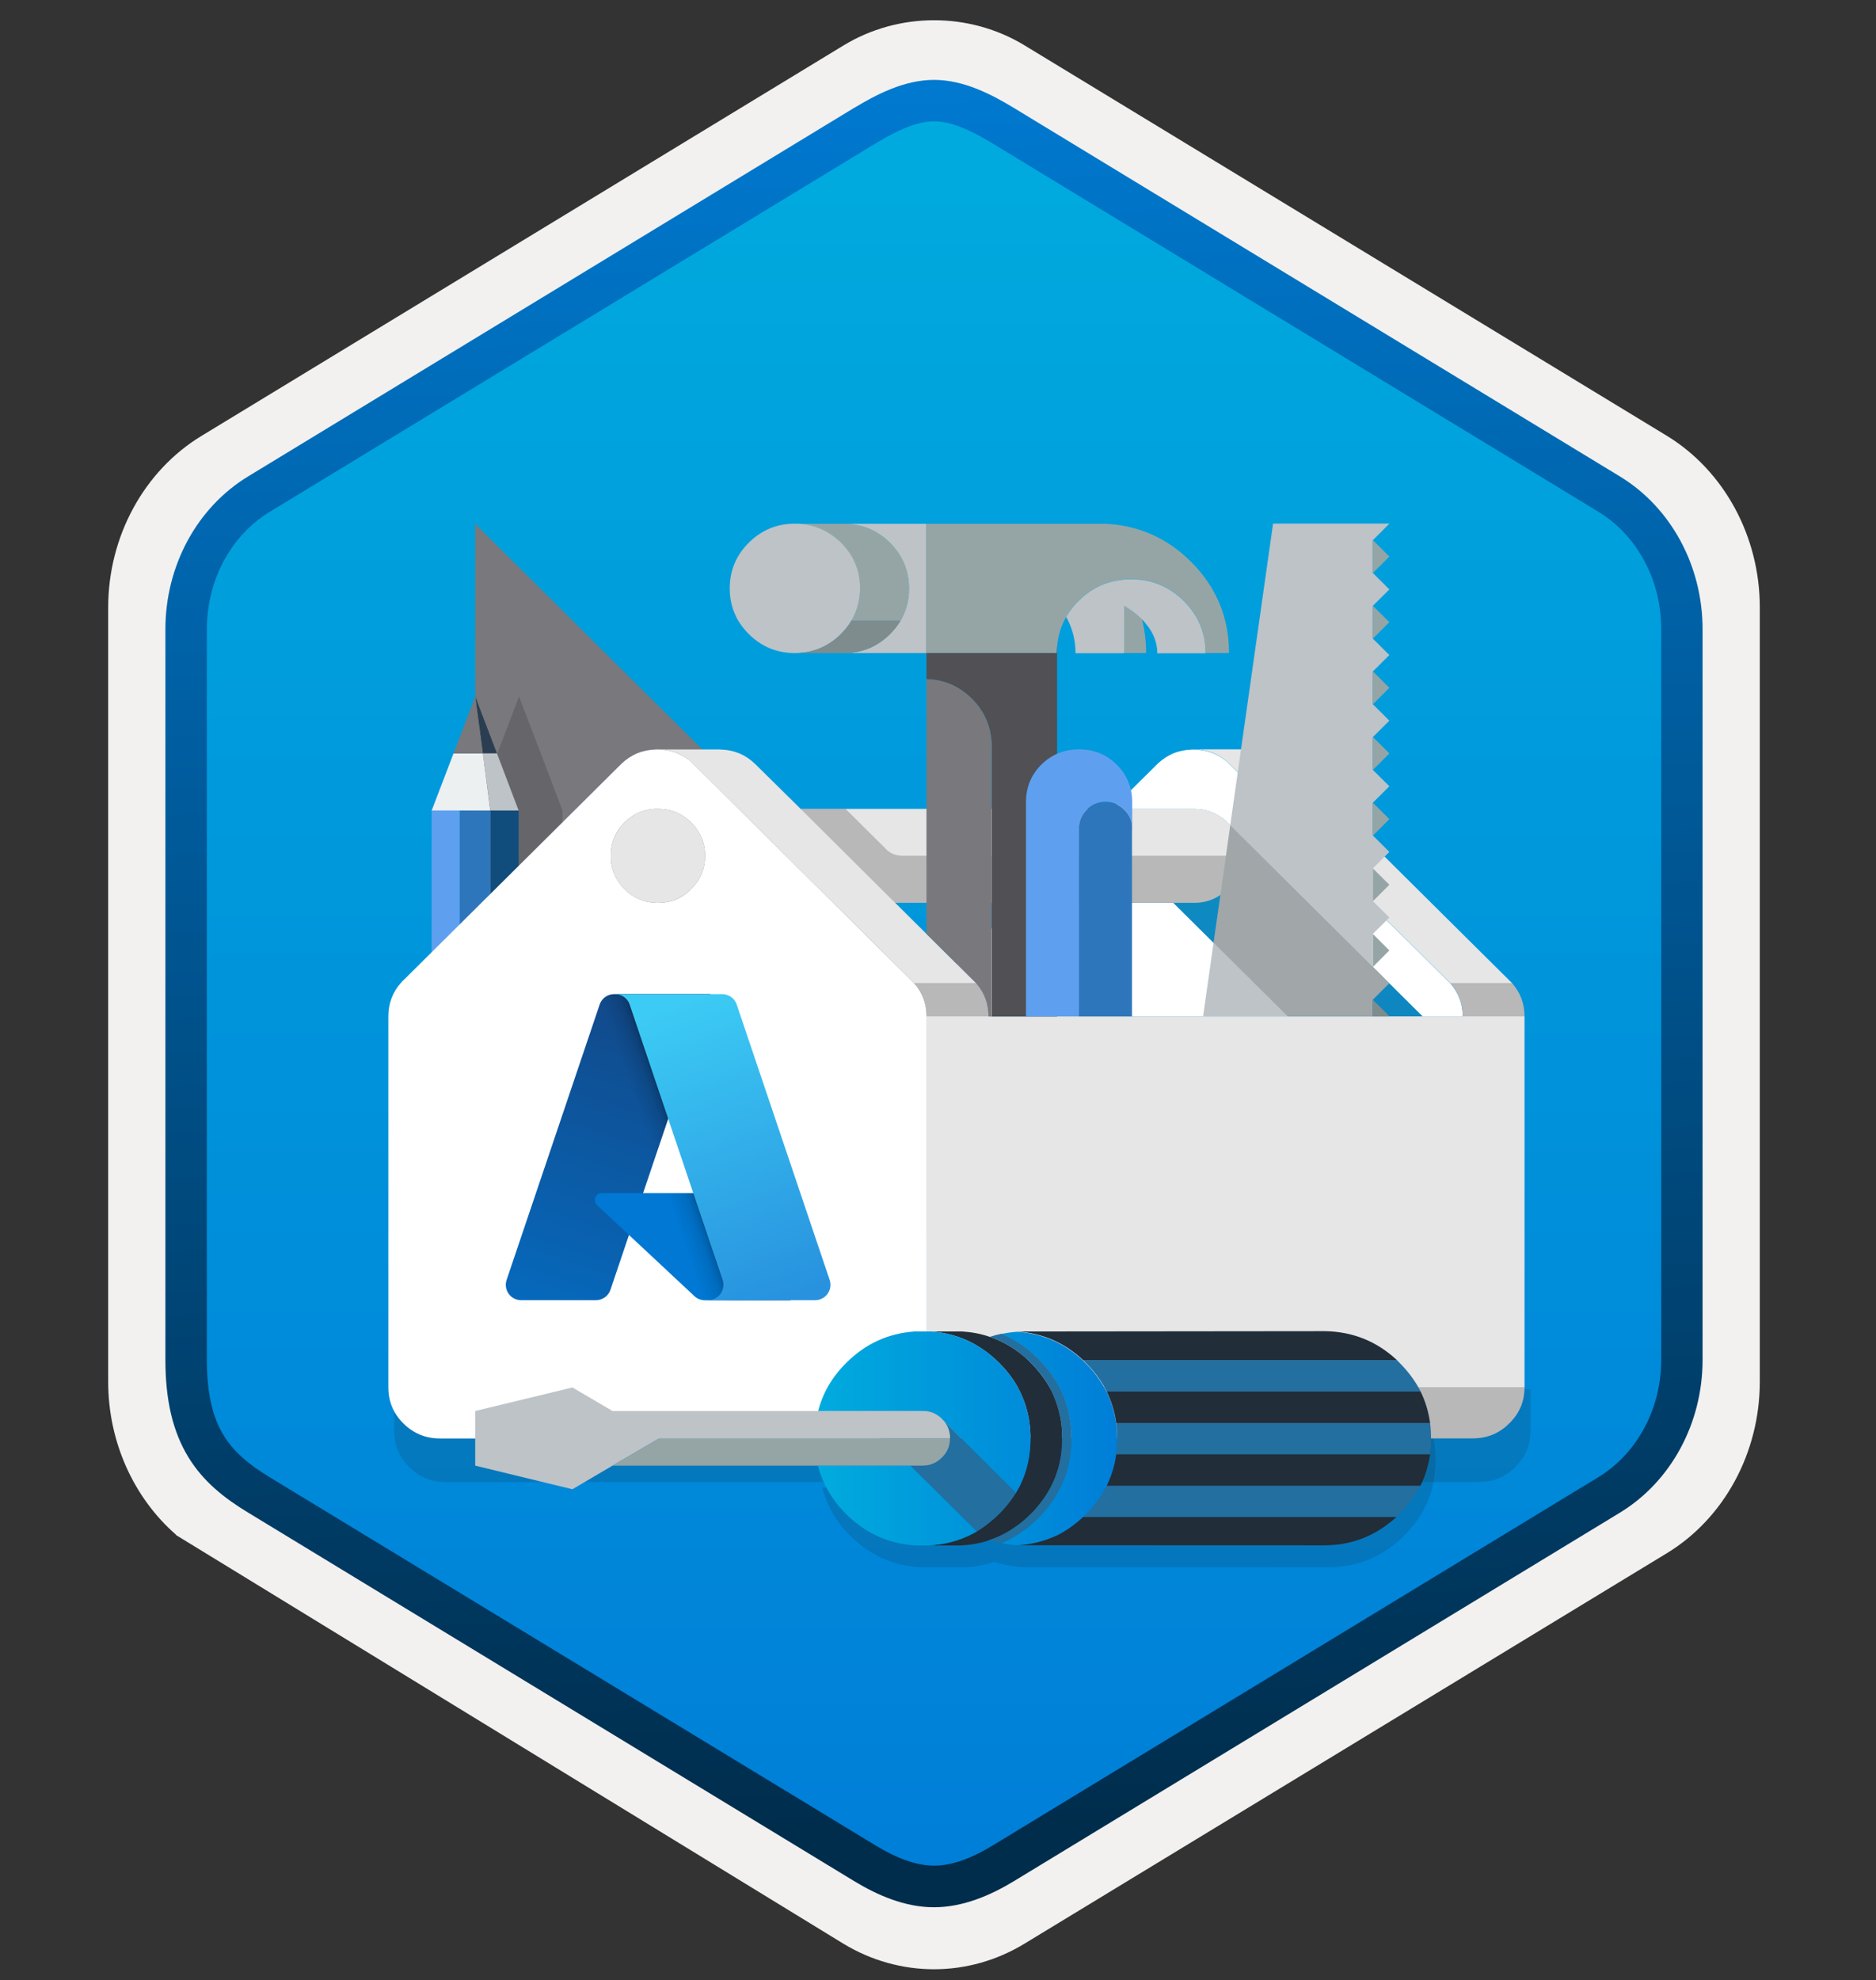 <svg width="181" height="191" viewBox="0 0 181 191" fill="none" xmlns="http://www.w3.org/2000/svg">
<rect x="0" y="0" width="181" height="191" fill="#333333" stroke="none"/>
<path d="M90.118 189.955C93.178 189.955 96.188 189.105 98.848 187.485L160.818 149.825C166.358 146.455 169.788 140.125 169.788 133.285V58.575C169.788 51.755 166.358 45.415 160.818 42.035L98.848 4.375C93.518 1.135 86.698 1.155 81.398 4.375L19.428 42.055C13.888 45.425 10.438 51.755 10.438 58.595V133.295C10.438 139.055 12.888 144.475 16.988 148.045V148.075L81.398 187.505C84.038 189.105 87.058 189.955 90.118 189.955ZM90.768 8.905C92.718 8.905 95.198 10.115 96.908 11.165L157.668 48.355C161.418 50.635 163.538 57.235 163.538 61.985L162.908 133.285C162.908 138.035 159.708 142.305 155.958 144.585L95.558 180.965C92.128 183.055 89.338 183.055 85.898 180.965L24.688 144.495C20.938 142.215 17.918 138.015 17.918 133.285V59.645C17.918 54.905 20.648 50.015 24.418 47.725L84.998 11.165C86.698 10.125 88.818 8.905 90.768 8.905Z" fill="#F2F1F0"/>
<path fill-rule="evenodd" clip-rule="evenodd" d="M98.018 12.484C95.568 10.984 92.848 10.234 90.118 10.234C87.388 10.234 84.668 10.994 82.218 12.484L26.088 46.814C21.068 49.884 17.958 55.634 17.958 61.884V129.984C17.958 136.214 21.058 141.984 26.088 145.054L82.218 179.384C84.668 180.884 87.388 181.634 90.118 181.634C92.848 181.634 95.568 180.894 98.018 179.384L154.148 145.054C159.168 141.984 162.278 136.214 162.278 129.984V61.884C162.278 55.654 159.178 49.904 154.148 46.814L98.018 12.484Z" fill="url(#paint0_linear)"/>
<path fill-rule="evenodd" clip-rule="evenodd" d="M90.118 11.705C91.798 11.705 93.688 12.575 95.748 13.825L154.218 49.365C157.868 51.585 160.278 55.855 160.278 60.685V131.165C160.278 135.985 157.868 140.265 154.218 142.485L95.758 178.025C93.798 179.215 91.878 179.965 90.128 179.965C88.378 179.965 86.458 179.215 84.498 178.025L26.018 142.495C24.008 141.265 22.558 140.065 21.578 138.455C20.598 136.855 19.958 134.635 19.958 131.175V60.695C19.958 55.865 22.368 51.595 26.018 49.375L84.478 13.835C86.568 12.585 88.428 11.705 90.118 11.705ZM97.828 181.455L156.288 145.915C161.208 142.925 164.268 137.305 164.268 131.175V60.695C164.268 54.565 161.208 48.945 156.288 45.955L97.828 10.415C95.718 9.135 93.008 7.705 90.118 7.705C87.218 7.705 84.508 9.145 82.418 10.405H82.408L23.938 45.955C19.018 48.945 15.958 54.565 15.958 60.695V131.175C15.958 135.135 16.698 138.125 18.158 140.535C19.618 142.935 21.678 144.535 23.938 145.905L82.398 181.445C84.618 182.795 87.288 183.975 90.108 183.975C92.928 183.975 95.608 182.805 97.828 181.455Z" fill="url(#paint1_linear)"/>
<path opacity="0.15" d="M138.408 139.385C138.258 138.305 137.948 137.295 137.488 136.345C136.988 135.345 136.308 134.415 135.438 133.565C135.348 133.475 135.268 133.395 135.198 133.315C133.248 131.505 130.948 130.575 128.278 130.525L98.568 130.555C98.098 130.585 97.638 130.645 97.198 130.735C97.138 130.745 97.078 130.765 97.018 130.775C97.798 131.085 98.528 131.495 99.218 131.995C99.358 132.085 99.488 132.195 99.628 132.315C99.658 132.335 99.688 132.375 99.718 132.395C99.688 132.365 99.658 132.335 99.628 132.315C99.488 132.195 99.358 132.085 99.218 131.995C98.538 131.495 97.798 131.095 97.018 130.775C96.648 130.855 96.278 130.955 95.908 131.075C95.078 130.785 94.188 130.605 93.258 130.555H90.218C91.728 130.655 93.128 131.055 94.398 131.755C95.258 132.215 96.048 132.825 96.798 133.565C97.338 134.095 97.808 134.665 98.208 135.265C99.298 136.905 99.848 138.775 99.848 140.875C99.848 138.775 99.298 136.915 98.208 135.265C97.808 134.665 97.338 134.095 96.798 133.565C96.048 132.825 95.248 132.225 94.398 131.755C93.128 131.055 91.728 130.655 90.218 130.555H88.668C86.128 130.715 83.928 131.725 82.078 133.565C80.708 134.925 79.798 136.485 79.348 138.225H89.448C90.048 138.235 90.578 138.415 91.018 138.755C91.108 138.815 91.208 138.895 91.298 138.995C91.388 139.085 91.478 139.185 91.558 139.285L92.238 139.965L91.558 139.285C91.898 139.745 92.078 140.265 92.078 140.865C92.078 141.585 91.818 142.205 91.298 142.715C90.778 143.235 90.148 143.495 89.408 143.495H88.268H79.338C79.788 145.245 80.688 146.805 82.068 148.165C83.898 149.985 86.068 150.985 88.588 151.175C88.688 151.175 88.788 151.175 88.888 151.185H89.998H93.048C93.138 151.185 93.218 151.185 93.288 151.175C94.088 151.125 94.868 150.985 95.608 150.765C95.708 150.725 95.808 150.685 95.918 150.645C96.288 150.775 96.668 150.875 97.068 150.965C97.828 150.645 98.548 150.235 99.218 149.725C99.358 149.625 99.488 149.525 99.628 149.425C99.948 149.165 100.248 148.875 100.558 148.585C100.668 148.465 100.788 148.345 100.898 148.245C101.088 148.025 101.268 147.805 101.448 147.595C101.938 146.995 102.348 146.365 102.678 145.705C103.178 144.695 103.508 143.625 103.668 142.495C103.738 141.985 103.778 141.445 103.778 140.895C103.778 140.885 103.778 140.875 103.778 140.875C103.778 140.335 103.748 139.805 103.678 139.305C103.518 138.165 103.198 137.095 102.718 136.105C102.448 135.585 102.138 135.075 101.788 134.595C102.148 135.075 102.458 135.585 102.718 136.105C103.198 137.095 103.518 138.165 103.678 139.305C103.738 139.815 103.778 140.335 103.778 140.875C103.778 140.885 103.778 140.885 103.778 140.895C103.778 141.455 103.738 141.985 103.668 142.495C103.508 143.625 103.178 144.695 102.678 145.705C102.348 146.365 101.938 146.995 101.448 147.595C101.268 147.805 101.088 148.025 100.898 148.245C100.788 148.355 100.668 148.465 100.558 148.585C100.258 148.885 99.948 149.165 99.628 149.425C99.488 149.525 99.358 149.625 99.218 149.725C98.548 150.235 97.828 150.645 97.068 150.965C97.118 150.975 97.168 150.985 97.228 150.995C97.598 151.065 97.968 151.115 98.358 151.155C98.408 151.165 98.458 151.165 98.498 151.165C98.528 151.165 98.548 151.165 98.578 151.165C98.658 151.165 98.738 151.165 98.808 151.175L128.228 151.185C130.638 151.165 132.738 150.415 134.548 148.955C134.758 148.795 134.948 148.625 135.138 148.455C135.238 148.365 135.338 148.265 135.438 148.165C136.288 147.325 136.958 146.415 137.468 145.425C137.938 144.485 138.248 143.475 138.398 142.395C138.458 141.905 138.498 141.395 138.498 140.875C138.498 140.865 138.498 140.855 138.498 140.855C138.488 140.365 138.468 139.865 138.408 139.385ZM105.158 133.565C105.078 133.485 105.008 133.405 104.938 133.335C105.018 133.415 105.088 133.485 105.158 133.565C105.658 134.055 106.078 134.565 106.448 135.105C106.088 134.575 105.658 134.055 105.158 133.565ZM108.128 139.385C107.978 138.305 107.668 137.295 107.208 136.345C107.668 137.295 107.978 138.315 108.128 139.385ZM94.668 149.845C95.098 149.585 95.508 149.295 95.908 148.965C96.218 148.725 96.518 148.455 96.798 148.175C97.338 147.635 97.808 147.065 98.208 146.475C98.278 146.355 98.358 146.235 98.438 146.125C98.358 146.235 98.288 146.355 98.208 146.475C97.808 147.065 97.338 147.635 96.798 148.175C96.508 148.455 96.208 148.725 95.908 148.965C95.518 149.295 95.098 149.595 94.668 149.845ZM96.838 150.295C97.448 150.015 98.038 149.675 98.598 149.255C98.718 149.165 98.848 149.075 98.968 148.985C98.848 149.085 98.718 149.175 98.598 149.255C98.038 149.675 97.448 150.015 96.838 150.295ZM102.618 143.365C102.628 143.315 102.648 143.255 102.658 143.205C102.648 143.265 102.628 143.315 102.618 143.365ZM102.688 143.055C102.728 142.845 102.778 142.625 102.808 142.415C102.768 142.635 102.728 142.845 102.688 143.055Z" fill="#1F1D20"/>
<path opacity="0.15" d="M38.028 138.015C38.028 139.385 38.508 140.545 39.478 141.505C40.448 142.475 41.618 142.955 42.998 142.955H85.118H142.688C144.068 142.955 145.238 142.475 146.198 141.505C147.178 140.555 147.668 139.395 147.668 138.015V133.995H38.028V138.015Z" fill="#1F1D20"/>
<path fill-rule="evenodd" clip-rule="evenodd" d="M45.848 50.535L115.008 119.205H45.848V50.535Z" fill="#78787D"/>
<path fill-rule="evenodd" clip-rule="evenodd" d="M50.078 67.175L52.178 72.675L54.268 78.185V110.685H45.888V78.185L47.988 72.675L50.078 67.175Z" fill="black" fill-opacity="0.149"/>
<path fill-rule="evenodd" clip-rule="evenodd" d="M43.758 72.675H46.588L47.308 78.185H44.358H41.648L43.758 72.675Z" fill="#ECF0F1"/>
<path d="M44.358 78.185H41.648V110.685H44.358V78.185Z" fill="#5EA0EF"/>
<path fill-rule="evenodd" clip-rule="evenodd" d="M46.588 72.675L45.848 67.175L47.948 72.675H46.588Z" fill="#2B3E51"/>
<path fill-rule="evenodd" clip-rule="evenodd" d="M46.588 72.675H47.948L50.038 78.185H47.318L46.588 72.675Z" fill="#BDC3C7"/>
<path d="M50.038 78.185H47.318V110.685H50.038V78.185Z" fill="#114D7C"/>
<path d="M47.318 78.185H44.368V110.685H47.318V78.185Z" fill="#2E76BC"/>
<path fill-rule="evenodd" clip-rule="evenodd" d="M45.848 67.185L46.588 72.685H43.758L45.848 67.185Z" fill="#78787D"/>
<path fill-rule="evenodd" clip-rule="evenodd" d="M137.258 98.045L118.628 79.545C118.558 79.475 118.488 79.405 118.428 79.345C118.228 79.135 118.018 78.955 117.788 78.815C117.068 78.315 116.248 78.055 115.318 78.035H115.208C115.118 78.035 115.018 78.035 114.918 78.035H107.288L111.698 73.665C112.628 72.785 113.728 72.335 115.018 72.305H115.258C116.338 72.325 117.298 72.655 118.138 73.285C118.298 73.395 118.448 73.525 118.588 73.675L139.918 94.845C140.718 95.745 141.128 96.825 141.128 98.065H137.258V98.045ZM63.538 72.295C64.618 72.315 65.578 72.645 66.418 73.275C66.578 73.385 66.728 73.515 66.868 73.665L88.198 94.835C88.998 95.735 89.408 96.815 89.408 98.055V133.815C89.408 135.195 88.918 136.355 87.938 137.305C87.008 138.245 85.888 138.735 84.558 138.755H42.438C41.058 138.755 39.888 138.265 38.918 137.305C37.948 136.345 37.468 135.185 37.468 133.815V116.375V98.045C37.468 96.775 37.888 95.675 38.728 94.755C38.788 94.685 38.848 94.615 38.918 94.555C38.978 94.495 39.088 94.405 39.218 94.265L59.978 73.655C60.908 72.775 62.018 72.325 63.308 72.295H63.538V72.295ZM98.178 87.085H113.198L124.238 98.045H95.368C95.368 96.865 94.998 95.825 94.258 94.945C94.228 94.905 94.198 94.865 94.158 94.825L92.268 92.945L98.178 87.085ZM63.598 78.025H63.478C63.388 78.025 63.288 78.025 63.188 78.025H63.178C63.138 78.025 63.098 78.025 63.068 78.035C61.968 78.125 61.028 78.555 60.238 79.345C59.358 80.235 58.928 81.305 58.928 82.555C58.928 83.815 59.368 84.875 60.238 85.755C61.098 86.615 62.128 87.055 63.328 87.095H63.598C64.808 87.065 65.838 86.625 66.688 85.755C67.578 84.875 68.028 83.815 68.028 82.555C68.028 81.305 67.578 80.235 66.688 79.345C65.838 78.495 64.808 78.055 63.598 78.025Z" fill="white"/>
<path fill-rule="evenodd" clip-rule="evenodd" d="M137.258 98.045H124.238L113.198 87.085H115.118C115.148 87.085 115.178 87.085 115.218 87.085C116.478 87.085 117.548 86.645 118.428 85.745C119.328 84.865 119.778 83.805 119.778 82.545C119.778 81.585 119.518 80.725 118.978 79.975C118.868 79.825 118.758 79.675 118.638 79.535L137.258 98.045Z" fill="#47555E" fill-opacity="0.2"/>
<path fill-rule="evenodd" clip-rule="evenodd" d="M124.238 98.045H137.258H141.128C141.128 96.805 140.728 95.735 139.918 94.825L118.588 73.655C118.448 73.515 118.288 73.385 118.138 73.265C117.298 72.625 116.338 72.305 115.258 72.285H121.298C122.558 72.325 123.638 72.785 124.538 73.645L145.878 94.825C146.678 95.725 147.088 96.805 147.088 98.045V107.805V120.745V133.805C147.088 135.185 146.598 136.345 145.618 137.295C144.658 138.265 143.488 138.745 142.108 138.745H84.548C85.878 138.715 87.008 138.235 87.928 137.295C88.908 136.345 89.398 135.185 89.398 133.805V98.045C89.398 96.805 88.998 95.735 88.188 94.825L66.858 73.665C66.718 73.525 66.558 73.395 66.408 73.275C65.578 72.635 64.618 72.315 63.528 72.295H69.488C69.528 72.295 69.558 72.295 69.588 72.305C70.848 72.345 71.928 72.805 72.828 73.665L77.248 78.025H81.578H107.298H114.928C115.028 78.025 115.128 78.025 115.218 78.025H115.328C116.258 78.045 117.078 78.305 117.798 78.805C118.018 78.955 118.238 79.135 118.438 79.335C118.508 79.395 118.568 79.465 118.638 79.535C118.758 79.675 118.878 79.825 118.978 79.975C119.508 80.725 119.778 81.575 119.778 82.545C119.778 83.805 119.328 84.865 118.428 85.745C117.548 86.635 116.478 87.085 115.218 87.085C115.178 87.085 115.148 87.085 115.118 87.085H113.188H98.178H86.368L86.398 87.115V87.125L86.768 87.475V87.485L92.268 92.945L94.158 94.825C94.198 94.865 94.228 94.895 94.258 94.945C94.998 95.825 95.368 96.865 95.368 98.045H124.238V98.045ZM63.598 78.025C64.808 78.055 65.838 78.495 66.688 79.345C67.578 80.235 68.028 81.305 68.028 82.555C68.028 83.815 67.578 84.875 66.688 85.755C65.828 86.615 64.798 87.065 63.598 87.095H63.328C62.128 87.055 61.098 86.615 60.238 85.755C59.358 84.875 58.928 83.815 58.928 82.555C58.928 81.305 59.368 80.235 60.238 79.345C61.028 78.555 61.968 78.125 63.068 78.035C63.098 78.025 63.128 78.025 63.178 78.025H63.188C63.288 78.025 63.388 78.025 63.478 78.025H63.598V78.025Z" fill="#E6E6E6"/>
<path fill-rule="evenodd" clip-rule="evenodd" d="M145.628 137.295C144.668 138.265 143.498 138.755 142.118 138.755H84.548C85.878 138.725 87.008 138.245 87.928 137.295C88.908 136.345 89.398 135.185 89.398 133.805H147.098C147.098 135.185 146.608 136.345 145.628 137.295ZM141.128 98.045C141.128 96.805 140.728 95.735 139.918 94.825H145.888C146.688 95.725 147.098 96.805 147.098 98.045H141.128ZM115.218 87.085C115.178 87.085 115.148 87.085 115.118 87.085H86.358L77.248 78.025H81.578L85.328 81.745L85.598 82.015C85.988 82.355 86.458 82.525 86.978 82.545H119.778C119.778 83.805 119.328 84.865 118.428 85.745C117.548 86.635 116.478 87.085 115.218 87.085ZM88.188 94.825H94.158C94.198 94.865 94.228 94.895 94.258 94.945C94.998 95.825 95.368 96.865 95.368 98.045H89.398C89.398 96.805 88.998 95.735 88.188 94.825Z" fill="black" fill-opacity="0.2"/>
<path fill-rule="evenodd" clip-rule="evenodd" d="M102.868 59.495C102.378 60.355 102.088 61.295 101.998 62.295C101.978 62.465 101.968 62.635 101.968 62.805V62.985H89.388H89.348V50.525H97.478H98.588H105.478H106.578C109.808 50.655 112.578 51.875 114.888 54.165C117.348 56.615 118.578 59.555 118.578 62.985L116.318 62.995C116.318 61.025 115.618 59.345 114.208 57.945C112.808 56.555 111.118 55.855 109.138 55.855C108.878 55.855 108.628 55.875 108.378 55.895C107.528 55.975 106.738 56.195 106.008 56.545C105.308 56.885 104.658 57.355 104.068 57.935C103.588 58.435 103.188 58.945 102.868 59.495ZM110.178 59.735C110.418 60.655 110.548 61.625 110.578 62.635V62.995H108.468V58.425C109.138 58.845 109.708 59.275 110.178 59.735ZM76.868 50.525H81.588C83.248 50.565 84.678 51.175 85.868 52.355C87.088 53.565 87.708 55.025 87.708 56.745C87.708 56.755 87.708 56.755 87.708 56.765C87.708 57.915 87.438 58.945 86.888 59.865H82.148C82.698 58.945 82.968 57.915 82.968 56.765C82.968 56.755 82.968 56.755 82.968 56.745C82.958 55.035 82.348 53.575 81.128 52.355C80.508 51.735 79.818 51.275 79.058 50.975C78.378 50.695 77.648 50.545 76.868 50.525Z" fill="#95A5A6"/>
<path fill-rule="evenodd" clip-rule="evenodd" d="M110.178 59.735C109.708 59.275 109.138 58.845 108.468 58.435V63.005H103.768C103.768 61.745 103.468 60.575 102.868 59.505C103.188 58.955 103.588 58.435 104.068 57.955C104.658 57.375 105.298 56.905 106.008 56.565C106.738 56.205 107.528 55.995 108.378 55.915C108.628 55.885 108.888 55.875 109.138 55.875C111.118 55.875 112.808 56.575 114.208 57.965C115.618 59.365 116.318 61.045 116.318 63.015H111.658C111.658 61.995 111.298 61.055 110.578 60.195C110.458 60.025 110.318 59.875 110.178 59.735ZM89.348 62.995H81.588C83.248 62.955 84.678 62.345 85.868 61.165C86.278 60.755 86.618 60.325 86.888 59.865C87.438 58.945 87.708 57.915 87.708 56.765C87.708 56.755 87.708 56.755 87.708 56.745C87.698 55.035 87.088 53.575 85.868 52.355C84.678 51.175 83.248 50.565 81.588 50.525H89.348V62.995V62.995ZM82.148 59.865C81.878 60.325 81.538 60.765 81.128 61.165C80.508 61.785 79.818 62.245 79.058 62.555C78.378 62.825 77.638 62.975 76.848 62.995H76.568C74.888 62.965 73.448 62.355 72.248 61.165C71.018 59.945 70.408 58.475 70.408 56.755C70.408 55.035 71.018 53.565 72.248 52.345C73.478 51.125 74.958 50.515 76.688 50.515C76.728 50.515 76.758 50.515 76.788 50.515H76.878C77.658 50.535 78.388 50.685 79.068 50.965C79.818 51.265 80.508 51.725 81.138 52.345C82.358 53.555 82.978 55.015 82.978 56.735C82.978 56.745 82.978 56.745 82.978 56.755C82.968 57.905 82.698 58.945 82.148 59.865Z" fill="#BDC3C7"/>
<path fill-rule="evenodd" clip-rule="evenodd" d="M86.888 59.865C86.618 60.325 86.278 60.765 85.868 61.165C84.678 62.345 83.248 62.955 81.588 62.995H76.848C77.638 62.975 78.378 62.825 79.058 62.555C79.808 62.245 80.498 61.785 81.128 61.165C81.538 60.755 81.878 60.325 82.148 59.865H86.888Z" fill="#7F8C8D"/>
<path fill-rule="evenodd" clip-rule="evenodd" d="M89.388 65.505V62.995H101.958V62.815C101.968 62.645 101.978 62.475 101.988 62.305V98.055H95.688V71.835C95.648 70.505 95.268 69.315 94.528 68.285C94.308 67.975 94.058 67.685 93.778 67.405C92.548 66.185 91.088 65.555 89.388 65.505Z" fill="#505055"/>
<path fill-rule="evenodd" clip-rule="evenodd" d="M95.688 98.045H95.368C95.368 96.865 94.998 95.825 94.258 94.945C94.228 94.905 94.198 94.865 94.158 94.825L89.388 90.085V65.505C91.088 65.555 92.548 66.185 93.768 67.395C94.048 67.675 94.298 67.965 94.518 68.275C95.258 69.305 95.648 70.495 95.678 71.825V98.045H95.688Z" fill="#78787D"/>
<path fill-rule="evenodd" clip-rule="evenodd" d="M104.498 131.195H134.778C134.848 131.275 134.928 131.355 135.018 131.445C135.878 132.305 136.558 133.225 137.068 134.225H106.788C106.598 133.855 106.388 133.495 106.148 133.145C105.758 132.545 105.278 131.975 104.738 131.445C104.658 131.355 104.578 131.275 104.498 131.195ZM107.698 137.265H137.978C138.038 137.745 138.068 138.235 138.068 138.755C138.068 138.765 138.068 138.775 138.068 138.775C138.068 139.295 138.038 139.805 137.968 140.295H107.688C107.758 139.805 107.798 139.295 107.798 138.775C107.798 138.765 107.798 138.755 107.798 138.755C107.798 138.235 107.768 137.735 107.698 137.265ZM106.758 143.315H137.038C136.538 144.295 135.858 145.215 135.008 146.055C134.908 146.155 134.808 146.255 134.708 146.345H104.438C104.528 146.255 104.628 146.155 104.728 146.055C105.278 145.515 105.748 144.945 106.138 144.355C106.368 144.015 106.578 143.665 106.758 143.315Z" fill="#236FA0"/>
<path fill-rule="evenodd" clip-rule="evenodd" d="M137.978 137.265H107.698C107.548 136.185 107.238 135.175 106.778 134.225H137.058C137.528 135.175 137.828 136.185 137.978 137.265ZM137.048 143.315H106.768C107.238 142.375 107.548 141.365 107.698 140.285H137.978C137.818 141.365 137.508 142.375 137.048 143.315ZM94.248 147.725C94.678 147.465 95.088 147.175 95.488 146.845C95.798 146.605 96.098 146.335 96.378 146.055C96.918 145.515 97.388 144.945 97.788 144.355C97.858 144.235 97.938 144.115 98.018 144.005C98.158 143.755 98.298 143.505 98.428 143.265C99.098 141.895 99.428 140.395 99.428 138.755C99.428 136.655 98.878 134.795 97.788 133.145C97.388 132.545 96.918 131.975 96.378 131.445C95.628 130.705 94.828 130.105 93.978 129.635C92.708 128.935 91.318 128.535 89.798 128.435H92.848C93.778 128.495 94.668 128.665 95.498 128.955C96.448 129.275 97.348 129.745 98.168 130.345C98.298 130.435 98.428 130.535 98.558 130.645C98.858 130.875 99.148 131.145 99.428 131.435C100.288 132.295 100.968 133.215 101.478 134.215C101.938 135.165 102.238 136.175 102.398 137.255C102.458 137.735 102.488 138.225 102.488 138.745C102.488 138.755 102.488 138.755 102.488 138.765C102.488 139.285 102.458 139.795 102.388 140.285C102.238 141.365 101.928 142.375 101.448 143.315C101.128 143.945 100.748 144.535 100.288 145.105C100.118 145.315 99.948 145.525 99.768 145.725C99.658 145.835 99.538 145.945 99.438 146.055C99.148 146.335 98.858 146.605 98.568 146.845C98.438 146.945 98.308 147.045 98.178 147.135C97.348 147.755 96.458 148.225 95.508 148.535C95.398 148.575 95.298 148.605 95.198 148.655C94.458 148.875 93.688 149.015 92.878 149.065C92.808 149.075 92.728 149.075 92.638 149.075H89.588C91.188 148.995 92.658 148.595 93.988 147.875C94.068 147.825 94.158 147.775 94.248 147.725ZM98.158 149.055C99.568 148.965 100.868 148.625 102.078 148.015C102.698 147.695 103.298 147.305 103.868 146.835C104.058 146.675 104.258 146.505 104.448 146.335H134.718C134.528 146.515 134.338 146.685 134.128 146.835C132.318 148.305 130.208 149.045 127.808 149.065L98.388 149.055C98.308 149.065 98.238 149.055 98.158 149.055ZM134.778 131.195H104.498C102.708 129.515 100.588 128.595 98.158 128.435L127.868 128.405C130.528 128.455 132.838 129.385 134.778 131.195Z" fill="#212D38"/>
<path fill-rule="evenodd" clip-rule="evenodd" d="M98.158 149.055C98.138 149.055 98.108 149.055 98.078 149.055C98.038 149.055 97.988 149.055 97.938 149.045C97.548 149.005 97.178 148.955 96.808 148.885C96.748 148.865 96.698 148.855 96.648 148.855C97.408 148.535 98.128 148.125 98.798 147.615C98.938 147.515 99.068 147.415 99.208 147.315C99.528 147.055 99.828 146.765 100.138 146.475C100.248 146.355 100.368 146.235 100.478 146.135C100.668 145.915 100.848 145.695 101.028 145.485C101.518 144.885 101.928 144.255 102.258 143.595C102.758 142.585 103.088 141.515 103.248 140.385C103.318 139.875 103.358 139.335 103.358 138.785C103.358 138.775 103.358 138.775 103.358 138.765C103.358 138.225 103.328 137.695 103.258 137.195C103.098 136.055 102.778 134.985 102.298 133.995C101.758 132.935 101.038 131.955 100.128 131.055C99.828 130.745 99.518 130.475 99.198 130.225C99.058 130.105 98.928 129.995 98.788 129.905C98.108 129.405 97.368 129.005 96.588 128.685C96.648 128.675 96.708 128.655 96.768 128.645C97.208 128.555 97.658 128.495 98.138 128.465C100.568 128.625 102.688 129.545 104.478 131.225C104.558 131.305 104.638 131.385 104.718 131.475C105.268 132.005 105.738 132.575 106.128 133.175C106.368 133.525 106.578 133.885 106.768 134.255C107.228 135.205 107.528 136.215 107.688 137.295C107.748 137.775 107.788 138.265 107.788 138.785C107.788 138.795 107.788 138.795 107.788 138.805C107.788 139.325 107.748 139.835 107.678 140.325C107.528 141.405 107.218 142.415 106.748 143.355C106.558 143.705 106.358 144.055 106.138 144.395C105.748 144.985 105.268 145.555 104.728 146.095C104.628 146.195 104.528 146.295 104.438 146.385C104.248 146.565 104.048 146.735 103.858 146.885C103.288 147.345 102.698 147.745 102.068 148.065C100.868 148.625 99.558 148.975 98.158 149.055ZM94.248 147.725C94.158 147.775 94.068 147.825 93.978 147.875C92.648 148.595 91.188 148.995 89.578 149.075H88.468C88.368 149.065 88.268 149.065 88.168 149.065C85.658 148.875 83.478 147.875 81.648 146.055C80.278 144.695 79.368 143.135 78.918 141.385H87.848L94.248 147.725ZM89.798 128.435C91.308 128.535 92.708 128.935 93.978 129.635C94.838 130.095 95.628 130.705 96.378 131.445C96.918 131.975 97.388 132.545 97.788 133.145C98.878 134.785 99.428 136.655 99.428 138.755C99.428 140.395 99.098 141.895 98.428 143.265C98.298 143.505 98.168 143.755 98.018 144.005L91.148 137.165C91.068 137.065 90.978 136.965 90.888 136.875C90.798 136.785 90.698 136.705 90.608 136.635C90.158 136.285 89.638 136.105 89.038 136.105H78.938C79.388 134.355 80.288 132.805 81.668 131.445C83.518 129.605 85.718 128.605 88.258 128.435H89.798Z" fill="url(#paint2_linear)"/>
<path fill-rule="evenodd" clip-rule="evenodd" d="M91.658 138.745H63.598L59.098 141.375L55.228 143.655L45.848 141.375V136.105L55.228 133.835L59.098 136.105H78.928H89.028C89.628 136.115 90.158 136.295 90.598 136.635C90.688 136.695 90.788 136.775 90.878 136.875C90.968 136.965 91.058 137.065 91.138 137.165C91.488 137.625 91.658 138.145 91.658 138.745Z" fill="#BDC3C7"/>
<path fill-rule="evenodd" clip-rule="evenodd" d="M95.498 148.535C96.448 148.225 97.348 147.755 98.168 147.135C98.298 147.045 98.428 146.945 98.558 146.845C98.858 146.605 99.148 146.335 99.428 146.055C99.538 145.945 99.648 145.835 99.758 145.725C99.938 145.525 100.108 145.315 100.278 145.105C100.738 144.545 101.128 143.945 101.438 143.315C101.908 142.375 102.228 141.365 102.378 140.285C102.438 139.795 102.478 139.285 102.478 138.765C102.478 138.755 102.478 138.745 102.478 138.745C102.478 138.235 102.448 137.735 102.388 137.255C102.238 136.175 101.928 135.165 101.468 134.215C100.968 133.215 100.288 132.285 99.418 131.435C99.128 131.145 98.838 130.875 98.548 130.645C98.418 130.535 98.288 130.435 98.158 130.345C97.328 129.735 96.438 129.275 95.488 128.955C95.858 128.835 96.228 128.735 96.598 128.655C97.378 128.965 98.108 129.375 98.798 129.875C98.938 129.965 99.068 130.075 99.208 130.195C99.528 130.445 99.828 130.725 100.138 131.025C101.038 131.925 101.768 132.905 102.308 133.965C102.788 134.955 103.108 136.025 103.268 137.165C103.328 137.675 103.368 138.195 103.368 138.735C103.368 138.745 103.368 138.745 103.368 138.755C103.368 139.315 103.328 139.845 103.258 140.355C103.098 141.485 102.768 142.555 102.268 143.565C101.938 144.225 101.528 144.855 101.038 145.455C100.858 145.665 100.678 145.885 100.488 146.105C100.378 146.215 100.258 146.325 100.148 146.445C99.848 146.745 99.538 147.025 99.218 147.285C99.078 147.385 98.948 147.485 98.808 147.585C98.138 148.095 97.418 148.505 96.658 148.825C96.248 148.775 95.858 148.665 95.498 148.535ZM98.018 143.995C97.938 144.105 97.858 144.225 97.788 144.345C97.388 144.935 96.918 145.505 96.378 146.045C96.088 146.325 95.788 146.595 95.488 146.835C95.098 147.165 94.678 147.455 94.248 147.715L87.858 141.375H88.998C89.738 141.375 90.368 141.115 90.888 140.595C91.408 140.085 91.668 139.465 91.668 138.745C91.668 138.145 91.498 137.615 91.148 137.165L98.018 143.995Z" fill="#236FA0"/>
<path fill-rule="evenodd" clip-rule="evenodd" d="M59.098 141.375L63.598 138.745H91.658C91.658 139.465 91.398 140.085 90.878 140.595C90.358 141.115 89.728 141.375 88.988 141.375H87.848H78.918H59.098Z" fill="#95A5A6"/>
<path fill-rule="evenodd" clip-rule="evenodd" d="M132.458 52.105V55.275L134.048 56.855L132.458 58.435V61.605L134.048 63.185L132.458 64.765V67.935L134.048 69.515L132.458 71.095V74.265L134.048 75.845L132.458 77.425V80.595L134.048 82.175L132.458 83.755V86.925L134.048 88.505L132.458 90.085V93.265L134.048 94.845L132.458 96.425V98.025H116.078L117.088 90.925L117.748 86.315L118.698 79.595V79.585L122.828 50.505H134.058L132.458 52.105Z" fill="#BDC3C7"/>
<path fill-rule="evenodd" clip-rule="evenodd" d="M132.458 52.105L134.048 53.685L132.458 55.265V52.105ZM132.458 58.435L134.048 60.015L132.458 61.595V58.435ZM132.458 96.445L134.048 98.025V98.045H132.458V96.445ZM132.458 93.275V90.095L134.048 91.675L132.458 93.275ZM132.458 86.935V83.765L134.048 85.345L132.458 86.935ZM132.458 74.265V71.095L134.048 72.675L132.458 74.265ZM132.458 80.605V77.435L134.048 79.015L132.458 80.605ZM132.458 67.935V64.765L134.048 66.345L132.458 67.935Z" fill="#95A5A6"/>
<path fill-rule="evenodd" clip-rule="evenodd" d="M118.698 79.615V79.605L134.048 94.855L132.458 96.435L134.048 98.015V98.035H132.458H124.238L117.088 90.935L117.748 86.325L118.698 79.615Z" fill="black" fill-opacity="0.149"/>
<path fill-rule="evenodd" clip-rule="evenodd" d="M109.218 79.625C109.158 79.035 108.918 78.525 108.478 78.095C108.038 77.665 107.528 77.415 106.948 77.355C106.858 77.345 106.758 77.345 106.668 77.345C106.578 77.345 106.478 77.345 106.388 77.355C105.798 77.415 105.288 77.655 104.858 78.095C104.368 78.575 104.118 79.155 104.108 79.825V98.035H98.988V77.355C98.988 75.955 99.478 74.755 100.468 73.755C101.468 72.775 102.678 72.285 104.098 72.285H104.128C105.548 72.285 106.748 72.775 107.738 73.755C108.738 74.755 109.238 75.955 109.238 77.355V79.625H109.218Z" fill="#5EA0EF"/>
<path fill-rule="evenodd" clip-rule="evenodd" d="M109.218 79.625C109.228 79.715 109.228 79.805 109.228 79.895C109.228 79.985 109.228 80.075 109.218 80.175V98.045H104.098V79.835C104.118 79.165 104.368 78.585 104.848 78.105C105.288 77.675 105.798 77.425 106.378 77.365C106.468 77.355 106.568 77.355 106.658 77.355C106.748 77.355 106.848 77.355 106.938 77.365C107.528 77.425 108.038 77.665 108.468 78.105C108.908 78.525 109.158 79.035 109.218 79.625Z" fill="#2E76BC"/>
<path d="M57.858 96.894C58.058 96.294 58.628 95.894 59.258 95.894H68.528L58.898 124.415C58.698 125.015 58.128 125.415 57.498 125.415H50.278C49.268 125.415 48.558 124.425 48.878 123.465L57.858 96.894Z" fill="url(#paint3_linear)"/>
<path d="M72.678 115.084H58.068C57.458 115.084 57.158 115.834 57.608 116.254L66.998 125.024C67.268 125.284 67.628 125.424 68.008 125.424H76.288L72.678 115.084Z" fill="#0078D4"/>
<path d="M68.528 95.894H58.188L48.218 125.425H58.548L60.668 119.135L67.408 125.425H76.268L72.668 115.095H62.048L68.528 95.894Z" fill="url(#paint4_linear)"/>
<path d="M71.078 96.894C70.878 96.294 70.308 95.894 69.678 95.894H59.298H59.348C59.978 95.894 60.548 96.294 60.748 96.894L69.718 123.465C70.038 124.425 69.328 125.415 68.318 125.415H68.158H78.648C79.658 125.415 80.368 124.425 80.048 123.465L71.078 96.894Z" fill="url(#paint5_linear)"/>
<defs>
<linearGradient id="paint0_linear" x1="90.118" y1="10.235" x2="90.118" y2="181.635" gradientUnits="userSpaceOnUse">
<stop stop-color="#00ABDE"/>
<stop offset="1" stop-color="#007ED8"/>
</linearGradient>
<linearGradient id="paint1_linear" x1="86.8" y1="-2.022" x2="95.304" y2="249.694" gradientUnits="userSpaceOnUse">
<stop stop-color="#007ED8"/>
<stop offset="0.707" stop-color="#002D4C"/>
</linearGradient>
<linearGradient id="paint2_linear" x1="78.927" y1="138.753" x2="107.797" y2="138.753" gradientUnits="userSpaceOnUse">
<stop stop-color="#00ABDE"/>
<stop offset="1" stop-color="#007ED8"/>
</linearGradient>
<linearGradient id="paint3_linear" x1="62.633" y1="98.081" x2="53.003" y2="126.531" gradientUnits="userSpaceOnUse">
<stop stop-color="#114A8B"/>
<stop offset="1" stop-color="#0669BC"/>
</linearGradient>
<linearGradient id="paint4_linear" x1="65.571" y1="111.224" x2="63.288" y2="112.002" gradientUnits="userSpaceOnUse">
<stop stop-opacity="0.3"/>
<stop offset="0.071" stop-opacity="0.2"/>
<stop offset="0.321" stop-opacity="0.1"/>
<stop offset="0.623" stop-opacity="0.05"/>
<stop offset="1" stop-opacity="0"/>
</linearGradient>
<linearGradient id="paint5_linear" x1="64.399" y1="97.251" x2="74.969" y2="125.414" gradientUnits="userSpaceOnUse">
<stop stop-color="#3CCBF4"/>
<stop offset="1" stop-color="#2892DF"/>
</linearGradient>
</defs>
</svg>
